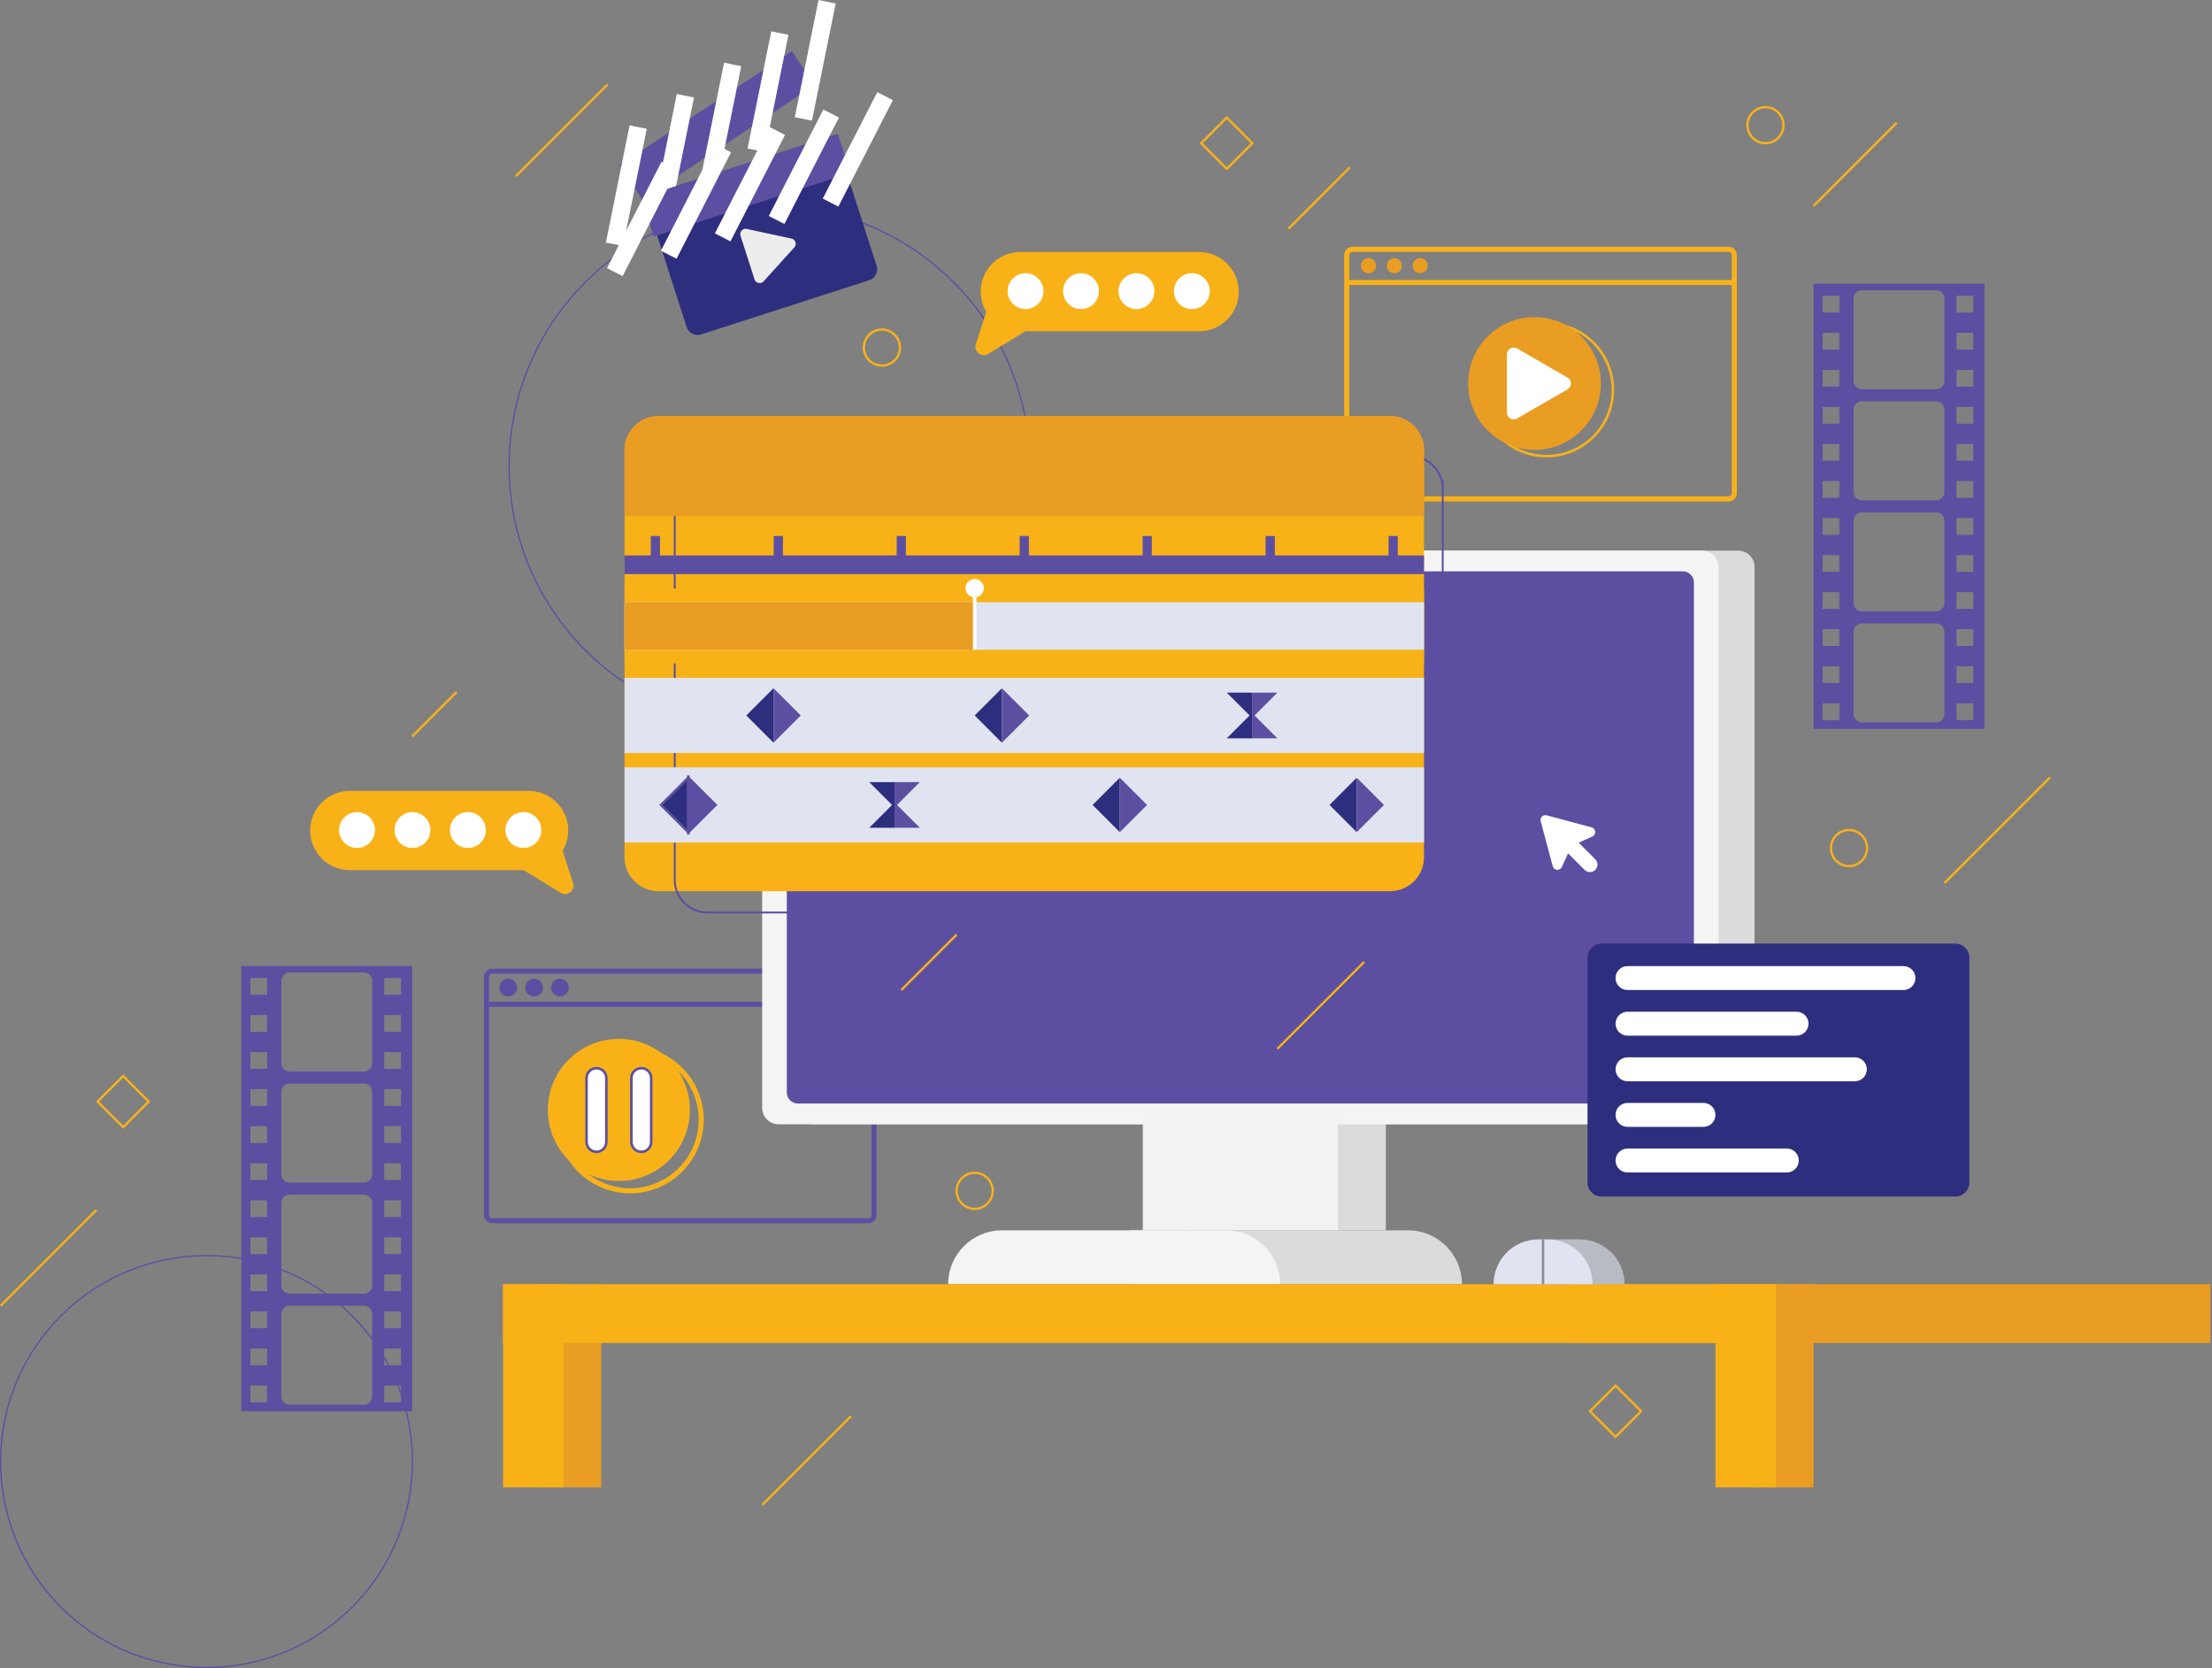 <svg width="870" height="656" viewBox="0 0 870 656" fill="none" xmlns="http://www.w3.org/2000/svg">
<rect x="0" y="0" width="870" height="656" fill="#808080" stroke="none"/>
<g clip-path="url(#clip0_6_1224)">
<path d="M138.497 632.052C170.126 600.423 170.126 549.141 138.496 517.512C106.867 485.882 55.586 485.882 23.956 517.512C-7.673 549.141 -7.673 600.423 23.956 632.052C55.586 663.682 106.867 663.682 138.497 632.052Z" stroke="#5C4FA1" stroke-width="0.5" stroke-miterlimit="10"/>
<path d="M302.624 285.72C359.168 285.72 405.006 239.882 405.006 183.338C405.006 126.794 359.168 80.956 302.624 80.956C246.08 80.956 200.242 126.794 200.242 183.338C200.242 239.882 246.08 285.72 302.624 285.72Z" stroke="#5C4FA1" stroke-width="0.5" stroke-miterlimit="10"/>
<path d="M341.507 381.937H193.62C192.363 381.937 191.344 382.956 191.344 384.213V477.808C191.344 479.065 192.363 480.084 193.62 480.084H341.507C342.764 480.084 343.783 479.065 343.783 477.808V384.213C343.783 382.956 342.764 381.937 341.507 381.937Z" stroke="#5C4FA1" stroke-width="2" stroke-linecap="round" stroke-linejoin="round"/>
<path d="M191.344 394.989H343.79" stroke="#5C4FA1" stroke-width="2" stroke-linecap="round" stroke-linejoin="round"/>
<path d="M202.893 388.374C202.893 390.024 201.56 391.357 199.91 391.357C198.26 391.357 196.927 390.017 196.927 388.374C196.927 386.732 198.26 385.391 199.91 385.391C201.56 385.391 202.893 386.732 202.893 388.374Z" fill="#5C4FA1" stroke="#5C4FA1" stroke-miterlimit="10"/>
<path d="M210.06 391.357C211.708 391.357 213.043 390.022 213.043 388.374C213.043 386.727 211.708 385.391 210.06 385.391C208.413 385.391 207.077 386.727 207.077 388.374C207.077 390.022 208.413 391.357 210.06 391.357Z" fill="#5C4FA1" stroke="#5C4FA1" stroke-miterlimit="10"/>
<path d="M220.21 391.357C221.857 391.357 223.193 390.022 223.193 388.374C223.193 386.727 221.857 385.391 220.21 385.391C218.562 385.391 217.227 386.727 217.227 388.374C217.227 390.022 218.562 391.357 220.21 391.357Z" fill="#5C4FA1" stroke="#5C4FA1" stroke-miterlimit="10"/>
<path d="M679.847 98.044H531.96C530.703 98.044 529.684 99.063 529.684 100.32V193.915C529.684 195.172 530.703 196.191 531.96 196.191H679.847C681.104 196.191 682.123 195.172 682.123 193.915V100.32C682.123 99.063 681.104 98.044 679.847 98.044Z" stroke="#F7B21A" stroke-width="2" stroke-miterlimit="10"/>
<path d="M529.684 111.103H682.123" stroke="#F7B21A" stroke-width="2" stroke-miterlimit="10"/>
<path d="M538.243 107.472C539.89 107.472 541.226 106.136 541.226 104.489C541.226 102.841 539.89 101.506 538.243 101.506C536.595 101.506 535.26 102.841 535.26 104.489C535.26 106.136 536.595 107.472 538.243 107.472Z" fill="#E99D23"/>
<path d="M548.392 107.472C550.04 107.472 551.376 106.136 551.376 104.489C551.376 102.841 550.04 101.506 548.392 101.506C546.745 101.506 545.409 102.841 545.409 104.489C545.409 106.136 546.745 107.472 548.392 107.472Z" fill="#E99D23"/>
<path d="M561.533 104.489C561.533 106.139 560.2 107.472 558.55 107.472C556.9 107.472 555.567 106.131 555.567 104.489C555.567 102.846 556.9 101.506 558.55 101.506C560.2 101.506 561.533 102.846 561.533 104.489Z" fill="#E99D23"/>
<path d="M311.457 20.041L243.708 64.986L252.621 78.421L320.371 33.477L311.457 20.041Z" fill="#5C4FA1"/>
<path d="M254.388 50.661L247.63 49.294L238.303 95.389L245.06 96.756L254.388 50.661Z" fill="white"/>
<path d="M272.954 38.34L266.197 36.973L256.869 83.068L263.627 84.435L272.954 38.34Z" fill="white"/>
<path d="M291.536 26.021L284.779 24.653L275.451 70.749L282.208 72.116L291.536 26.021Z" fill="white"/>
<path d="M310.103 13.693L303.345 12.325L294.018 58.42L300.775 59.788L310.103 13.693Z" fill="white"/>
<path d="M328.684 1.373L321.927 0.006L312.599 46.101L319.356 47.468L328.684 1.373Z" fill="white"/>
<path d="M253.491 77.219L328.213 53.127L344.781 104.512C345.547 106.889 344.24 109.438 341.864 110.205L275.757 131.518C273.381 132.284 270.831 130.978 270.065 128.602L253.498 77.216L253.491 77.219Z" fill="#2E2E7F"/>
<path d="M329.552 52.698L252.172 77.646L257.12 92.991L334.499 68.043L329.552 52.698Z" fill="#5C4FA1"/>
<path d="M266.325 66.743L260.19 63.599L238.744 105.454L244.879 108.598L266.325 66.743Z" fill="white"/>
<path d="M287.536 59.897L281.401 56.753L259.955 98.608L266.091 101.752L287.536 59.897Z" fill="white"/>
<path d="M308.752 53.065L302.616 49.921L281.17 91.776L287.306 94.92L308.752 53.065Z" fill="white"/>
<path d="M329.963 46.226L323.827 43.082L302.381 84.937L308.517 88.081L329.963 46.226Z" fill="white"/>
<path d="M351.178 39.386L345.042 36.242L323.597 78.097L329.732 81.241L351.178 39.386Z" fill="white"/>
<path d="M311.293 93.823C312.877 94.162 313.495 96.092 312.413 97.293L306.373 103.966L300.333 110.639C299.25 111.84 297.269 111.412 296.776 109.873L294.013 101.307L291.251 92.74C290.758 91.201 292.113 89.698 293.697 90.037L302.499 91.93L311.301 93.823H311.293Z" fill="#EDEDED"/>
<path d="M94.928 554.999H162.125V379.904H94.928V554.999ZM98.471 391.225V384.633H105.063V391.225H98.471ZM98.471 405.794V399.202H105.063V405.794H98.471ZM98.471 420.363V413.771H105.063V420.363H98.471ZM98.471 434.932V428.34H105.063V434.932H98.471ZM98.471 449.502V442.909H105.063V449.502H98.471ZM98.471 464.071V457.479H105.063V464.071H98.471ZM98.471 478.64V472.048H105.063V478.64H98.471ZM98.471 493.209V486.617H105.063V493.209H98.471ZM98.471 507.778V501.186H105.063V507.778H98.471ZM98.471 522.348V515.755H105.063V522.348H98.471ZM98.471 536.917V530.325H105.063V536.917H98.471ZM98.471 551.486V544.894H105.063V551.486H98.471ZM157.727 544.894V551.486H151.135V544.894H157.727ZM157.727 530.325V536.917H151.135V530.325H157.727ZM157.727 515.755V522.348H151.135V515.755H157.727ZM143.158 513.501C144.941 513.501 146.384 514.945 146.384 516.728V549.195C146.384 550.978 144.941 552.421 143.158 552.421H113.887C112.105 552.421 110.661 550.978 110.661 549.195V516.728C110.661 514.945 112.105 513.501 113.887 513.501H143.158ZM157.727 501.186V507.778H151.135V501.186H157.727ZM157.727 486.617V493.209H151.135V486.617H157.727ZM157.727 472.048V478.64H151.135V472.048H157.727ZM143.158 469.823C144.941 469.823 146.384 471.267 146.384 473.05V505.517C146.384 507.3 144.941 508.743 143.158 508.743H113.887C112.105 508.743 110.661 507.3 110.661 505.517V473.05C110.661 471.267 112.105 469.823 113.887 469.823H143.158ZM157.727 457.479V464.071H151.135V457.479H157.727ZM157.727 442.909V449.502H151.135V442.909H157.727ZM157.727 428.34V434.932H151.135V428.34H157.727ZM143.158 426.145C144.941 426.145 146.384 427.589 146.384 429.371V461.839C146.384 463.622 144.941 465.065 143.158 465.065H113.887C112.105 465.065 110.661 463.622 110.661 461.839V429.371C110.661 427.589 112.105 426.145 113.887 426.145H143.158ZM157.727 413.771V420.363H151.135V413.771H157.727ZM157.727 399.202V405.794H151.135V399.202H157.727ZM157.727 384.633V391.225H151.135V384.633H157.727ZM143.158 382.46C144.941 382.46 146.384 383.903 146.384 385.686V418.154C146.384 419.936 144.941 421.38 143.158 421.38H113.887C112.105 421.38 110.661 419.936 110.661 418.154V385.686C110.661 383.903 112.105 382.46 113.887 382.46H143.158Z" fill="#5C4FA1"/>
<path d="M713.301 286.692H780.498V111.596H713.301V286.692ZM716.844 122.917V116.325H723.436V122.917H716.844ZM716.844 137.487V130.894H723.436V137.487H716.844ZM716.844 152.056V145.464H723.436V152.056H716.844ZM716.844 166.625V160.033H723.436V166.625H716.844ZM716.844 181.194V174.602H723.436V181.194H716.844ZM716.844 195.763V189.171H723.436V195.763H716.844ZM716.844 210.333V203.74H723.436V210.333H716.844ZM716.844 224.902V218.31H723.436V224.902H716.844ZM716.844 239.471V232.879H723.436V239.471H716.844ZM716.844 254.04V247.448H723.436V254.04H716.844ZM716.844 268.609V262.017H723.436V268.609H716.844ZM716.844 283.179V276.586H723.436V283.179H716.844ZM776.101 276.586V283.179H769.508V276.586H776.101ZM776.101 262.017V268.609H769.508V262.017H776.101ZM776.101 247.448V254.04H769.508V247.448H776.101ZM761.531 245.194C763.314 245.194 764.758 246.638 764.758 248.42V280.888C764.758 282.67 763.314 284.114 761.531 284.114H732.26C730.478 284.114 729.034 282.67 729.034 280.888V248.42C729.034 246.638 730.478 245.194 732.26 245.194H761.531ZM776.101 232.879V239.471H769.508V232.879H776.101ZM776.101 218.31V224.902H769.508V218.31H776.101ZM776.101 203.74V210.333H769.508V203.74H776.101ZM761.531 201.516C763.314 201.516 764.758 202.96 764.758 204.742V237.21C764.758 238.992 763.314 240.436 761.531 240.436H732.26C730.478 240.436 729.034 238.992 729.034 237.21V204.742C729.034 202.96 730.478 201.516 732.26 201.516H761.531ZM776.101 189.171V195.763H769.508V189.171H776.101ZM776.101 174.602V181.194H769.508V174.602H776.101ZM776.101 160.033V166.625H769.508V160.033H776.101ZM761.531 157.838C763.314 157.838 764.758 159.282 764.758 161.064V193.532C764.758 195.314 763.314 196.758 761.531 196.758H732.26C730.478 196.758 729.034 195.314 729.034 193.532V161.064C729.034 159.282 730.478 157.838 732.26 157.838H761.531ZM776.101 145.464V152.056H769.508V145.464H776.101ZM776.101 130.894V137.487H769.508V130.894H776.101ZM776.101 116.325V122.917H769.508V116.325H776.101ZM761.531 114.152C763.314 114.152 764.758 115.596 764.758 117.379V149.846C764.758 151.629 763.314 153.072 761.531 153.072H732.26C730.478 153.072 729.034 151.629 729.034 149.846V117.379C729.034 115.596 730.478 114.152 732.26 114.152H761.531Z" fill="#5C4FA1"/>
<path d="M545.078 439.374H468.35V483.862H545.078V439.374Z" fill="#DCDBDB"/>
<path d="M683.64 216.542H320.368C316.808 216.542 313.923 219.427 313.923 222.987V435.699C313.923 439.258 316.808 442.143 320.368 442.143H683.64C687.199 442.143 690.085 439.258 690.085 435.699V222.987C690.085 219.427 687.199 216.542 683.64 216.542Z" fill="#DCDBDB"/>
<path d="M669.483 216.542H306.211C302.651 216.542 299.766 219.427 299.766 222.987V435.699C299.766 439.258 302.651 442.143 306.211 442.143H669.483C673.043 442.143 675.928 439.258 675.928 435.699V222.987C675.928 219.427 673.043 216.542 669.483 216.542Z" fill="#F4F4F5"/>
<path d="M665.469 429.637V229.041C665.469 227.06 663.863 225.454 661.882 225.454L313.805 225.454C311.824 225.454 310.218 227.06 310.218 229.041V429.637C310.218 431.618 311.824 433.224 313.805 433.224H661.882C663.863 433.224 665.469 431.618 665.469 429.637Z" fill="#5C4FA1"/>
<path d="M665.469 429.637V229.041C665.469 227.06 663.863 225.454 661.882 225.454L313.805 225.454C311.824 225.454 310.218 227.06 310.218 229.041V429.637C310.218 431.618 311.824 433.224 313.805 433.224H661.882C663.863 433.224 665.469 431.618 665.469 429.637Z" stroke="#5C4FA1" stroke-width="1.51" stroke-miterlimit="10"/>
<path d="M526.207 439.374H449.48V483.862H526.207V439.374Z" fill="#F2F2F3"/>
<path d="M574.99 505.046H444.405V483.862H553.806C565.503 483.862 574.99 493.349 574.99 505.046Z" fill="#DCDBDB"/>
<path d="M503.499 505.046H372.914C372.914 493.349 382.401 483.862 394.097 483.862H482.316C494.012 483.862 503.499 493.349 503.499 505.046Z" fill="#F4F4F5"/>
<path d="M546.728 163.635H258.975C251.604 163.635 245.629 169.61 245.629 176.981V337.132C245.629 344.503 251.604 350.478 258.975 350.478H546.728C554.099 350.478 560.074 344.503 560.074 337.132V176.981C560.074 169.61 554.099 163.635 546.728 163.635Z" fill="#F8B218"/>
<path d="M567.433 192.198V346.037C567.433 353.123 561.695 358.86 554.609 358.86H278.199C271.114 358.86 265.376 353.123 265.376 346.037V192.198C265.376 185.113 271.114 179.375 278.199 179.375H554.616C561.702 179.375 567.44 185.113 567.44 192.198C567.44 192.198 567.44 185.113 567.44 192.198H567.433Z" stroke="#5C4FA1" stroke-width="0.75" stroke-miterlimit="10"/>
<path d="M560.074 176.981V203.041H245.629V176.981C245.629 169.608 251.602 163.635 258.975 163.635H546.728C554.101 163.635 560.074 169.608 560.074 176.981Z" fill="#E99D23"/>
<path d="M560.074 301.792H245.629V331.328H560.074V301.792Z" fill="#E0E4F0"/>
<path d="M560.074 266.606H245.629V296.142H560.074V266.606Z" fill="#E0E4F0"/>
<path d="M560.074 231.42H245.629V260.957H560.074V231.42Z" fill="#F8B218"/>
<path d="M560.074 218.435H245.629V225.778H560.074V218.435Z" fill="#5C4FA1"/>
<path d="M259.579 210.789H255.948V221.506H259.579V210.789Z" fill="#5C4FA1"/>
<path d="M307.942 210.789H304.311V221.506H307.942V210.789Z" fill="#5C4FA1"/>
<path d="M356.304 210.789H352.673V221.506H356.304V210.789Z" fill="#5C4FA1"/>
<path d="M404.667 210.789H401.036V221.506H404.667V210.789Z" fill="#5C4FA1"/>
<path d="M453.03 210.789H449.399V221.506H453.03V210.789Z" fill="#5C4FA1"/>
<path d="M501.4 210.789H497.769V221.506H501.4V210.789Z" fill="#5C4FA1"/>
<path d="M549.763 210.789H546.131V221.506H549.763V210.789Z" fill="#5C4FA1"/>
<path d="M492.451 272.395H482.492L492.451 282.346V272.395Z" fill="#2E2E7F"/>
<path d="M502.402 272.395H492.451V282.346L502.402 272.395Z" fill="#5C4FA1"/>
<path d="M492.451 290.36H482.492L492.451 280.409V290.36Z" fill="#2E2E7F"/>
<path d="M502.402 290.36H492.451V280.409L502.402 290.36Z" fill="#5C4FA1"/>
<path d="M351.834 307.581H341.883L351.834 317.532V307.581Z" fill="#2E2E7F"/>
<path d="M361.792 307.581H351.834V317.532L361.792 307.581Z" fill="#5C4FA1"/>
<path d="M351.834 325.546H341.883L351.834 315.595V325.546Z" fill="#2E2E7F"/>
<path d="M361.792 325.546H351.834V315.595L361.792 325.546Z" fill="#5C4FA1"/>
<path d="M293.52 281.374L304.23 292.091V270.664L293.52 281.374Z" fill="#2E2E7F"/>
<path d="M304.23 270.664V292.091L314.947 281.374L304.23 270.664Z" fill="#5C4FA1"/>
<path d="M383.351 281.374L394.061 292.091V270.664L383.351 281.374Z" fill="#2E2E7F"/>
<path d="M394.061 270.664V292.091L404.778 281.374L394.061 270.664Z" fill="#5C4FA1"/>
<path d="M260.021 316.56L270.731 327.277V305.85L260.021 316.56Z" fill="#2E2E7F" stroke="#5C4FA1" stroke-miterlimit="10"/>
<path d="M270.731 305.85V327.277L281.448 316.56L270.731 305.85Z" fill="#5C4FA1" stroke="#5C4FA1" stroke-miterlimit="10"/>
<path d="M429.718 316.56L440.427 327.277V305.85L429.718 316.56Z" fill="#2E2E7F"/>
<path d="M440.427 305.85V327.277L451.137 316.56L440.427 305.85Z" fill="#5C4FA1"/>
<path d="M522.907 316.56L533.617 327.277V305.85L522.907 316.56Z" fill="#2E2E7F"/>
<path d="M533.617 305.85V327.277L544.327 316.56L533.617 305.85Z" fill="#5C4FA1"/>
<path d="M560.074 236.849H245.629V255.528H560.074V236.849Z" fill="#E0E4F0"/>
<path d="M383.351 236.849H245.629V255.528H383.351V236.849Z" fill="#E99D23"/>
<path d="M386.945 231.31C386.945 229.321 385.332 227.716 383.351 227.716C381.37 227.716 379.757 229.329 379.757 231.31C379.757 233.056 381.009 234.514 382.659 234.838V255.528H384.043V234.838C385.701 234.514 386.945 233.063 386.945 231.31Z" fill="white"/>
<path d="M616.765 177.947C630.395 173.249 637.635 158.391 632.937 144.762C628.238 131.132 613.381 123.892 599.751 128.59C586.121 133.288 578.881 148.146 583.58 161.776C588.278 175.405 603.136 182.646 616.765 177.947Z" stroke="#F7B21A" stroke-miterlimit="10"/>
<path d="M603.546 176.915C617.963 176.915 629.65 165.228 629.65 150.811C629.65 136.394 617.963 124.707 603.546 124.707C589.129 124.707 577.442 136.394 577.442 150.811C577.442 165.228 589.129 176.915 603.546 176.915Z" fill="#E99D23"/>
<path d="M616.517 148.491C618.3 149.522 618.3 152.093 616.517 153.124L606.603 158.847L596.689 164.57C594.906 165.601 592.675 164.312 592.675 162.257V139.365C592.675 137.31 594.906 136.021 596.689 137.052L606.603 142.775L616.517 148.498V148.491Z" fill="white"/>
<path d="M275.046 446.741C278.567 431.718 269.243 416.686 254.22 413.165C239.198 409.644 224.165 418.968 220.645 433.991C217.124 449.014 226.448 464.046 241.471 467.567C256.493 471.087 271.525 461.763 275.046 446.741Z" stroke="#F7B21A" stroke-width="2" stroke-miterlimit="10"/>
<path d="M270.581 442.964C274.149 427.952 264.872 412.891 249.861 409.323C234.849 405.755 219.788 415.031 216.22 430.043C212.652 445.054 221.929 460.116 236.94 463.684C251.951 467.252 267.013 457.975 270.581 442.964Z" fill="#F8B218"/>
<path d="M234.588 420.083C236.731 420.083 238.477 421.822 238.477 423.972V449.097C238.477 451.24 236.738 452.986 234.588 452.986C232.444 452.986 230.699 451.247 230.699 449.097V423.972C230.699 421.829 232.437 420.083 234.588 420.083Z" fill="white" stroke="#5C4FA1" stroke-miterlimit="10"/>
<path d="M252.228 420.083C254.372 420.083 256.117 421.822 256.117 423.972V449.097C256.117 451.24 254.379 452.986 252.228 452.986C250.085 452.986 248.339 451.247 248.339 449.097V423.972C248.339 421.829 250.078 420.083 252.228 420.083Z" fill="white" stroke="#5C4FA1" stroke-miterlimit="10"/>
<path d="M236.466 505.046H212.609V584.933H236.466V505.046Z" fill="#E99D23"/>
<path d="M869.357 505.046H617.821V528.167H869.357V505.046Z" fill="#E99D23"/>
<path d="M699.476 505.046H197.87V528.167H699.476V505.046Z" fill="#F8B218"/>
<path d="M221.727 505.046H197.87V584.933H221.727V505.046Z" fill="#F8B218"/>
<path d="M713.301 505.046H689.444V584.933H713.301V505.046Z" fill="#E99D23"/>
<path d="M698.563 505.046H674.705V584.933H698.563V505.046Z" fill="#F8B218"/>
<path d="M621.319 487.42H610.087C600.35 487.42 595.267 495.308 595.267 505.046H638.945C638.945 495.308 631.057 487.42 621.319 487.42Z" fill="#B7BBC4"/>
<path d="M608.739 487.42H605.064C595.326 487.42 587.438 495.308 587.438 505.046H626.365C626.365 495.308 618.476 487.42 608.739 487.42Z" fill="#E0E4F0"/>
<path d="M607.376 487.42H606.419V505.046H607.376V487.42Z" fill="#8A8D94"/>
<path d="M769.074 371.095H629.878C626.844 371.095 624.384 373.555 624.384 376.589V465.073C624.384 468.107 626.844 470.567 629.878 470.567H769.074C772.108 470.567 774.568 468.107 774.568 465.073V376.589C774.568 373.555 772.108 371.095 769.074 371.095Z" fill="#2E2E7F"/>
<path d="M748.649 389.354H640.117C637.516 389.354 635.41 387.247 635.41 384.647C635.41 382.047 637.516 379.941 640.117 379.941H748.649C751.249 379.941 753.356 382.047 753.356 384.647C753.356 387.247 751.249 389.354 748.649 389.354Z" fill="white"/>
<path d="M706.599 407.297H640.117C637.516 407.297 635.41 405.19 635.41 402.59C635.41 399.99 637.516 397.883 640.117 397.883H706.599C709.199 397.883 711.305 399.99 711.305 402.59C711.305 405.19 709.199 407.297 706.599 407.297Z" fill="white"/>
<path d="M729.535 425.232H640.117C637.516 425.232 635.41 423.125 635.41 420.525C635.41 417.925 637.516 415.819 640.117 415.819H729.535C732.135 415.819 734.242 417.925 734.242 420.525C734.242 423.125 732.135 425.232 729.535 425.232Z" fill="white"/>
<path d="M669.999 443.167H640.117C637.516 443.167 635.41 441.061 635.41 438.461C635.41 435.861 637.516 433.754 640.117 433.754H669.999C672.599 433.754 674.705 435.861 674.705 438.461C674.705 441.061 672.599 443.167 669.999 443.167Z" fill="white"/>
<path d="M702.776 461.103H640.117C637.516 461.103 635.41 458.996 635.41 456.396C635.41 453.796 637.516 451.689 640.117 451.689H702.776C705.376 451.689 707.482 453.796 707.482 456.396C707.482 458.996 705.376 461.103 702.776 461.103Z" fill="white"/>
<path d="M610.706 340.66L608.599 332.801L605.97 322.982C605.587 321.561 606.89 320.257 608.312 320.64L618.13 323.27L625.989 325.376C627.728 325.84 627.919 328.227 626.284 328.971L620.914 331.409L627.433 337.927C628.589 339.084 628.589 340.955 627.433 342.111C626.277 343.267 624.406 343.267 623.249 342.111L616.731 335.592L614.293 340.962C613.549 342.597 611.162 342.398 610.698 340.667L610.706 340.66Z" fill="white"/>
<path d="M471.621 99.119H401.286C392.683 99.119 385.708 106.094 385.708 114.697C385.708 117.614 386.526 120.332 387.918 122.66L383.815 135.373C382.88 138.275 386.054 140.779 388.654 139.188L403.268 130.276H471.621C480.224 130.276 487.199 123.3 487.199 114.697C487.199 106.094 480.224 99.119 471.621 99.119Z" fill="#F8B218"/>
<path d="M403.356 121.547C407.249 121.547 410.405 118.392 410.405 114.499C410.405 110.606 407.249 107.45 403.356 107.45C399.463 107.45 396.307 110.606 396.307 114.499C396.307 118.392 399.463 121.547 403.356 121.547Z" fill="white"/>
<path d="M425.166 121.547C429.059 121.547 432.215 118.392 432.215 114.499C432.215 110.606 429.059 107.45 425.166 107.45C421.273 107.45 418.117 110.606 418.117 114.499C418.117 118.392 421.273 121.547 425.166 121.547Z" fill="white"/>
<path d="M454.024 114.499C454.024 118.388 450.872 121.547 446.975 121.547C443.079 121.547 439.926 118.395 439.926 114.499C439.926 110.602 443.079 107.45 446.975 107.45C450.872 107.45 454.024 110.602 454.024 114.499Z" fill="white"/>
<path d="M468.785 121.547C472.678 121.547 475.834 118.392 475.834 114.499C475.834 110.606 472.678 107.45 468.785 107.45C464.892 107.45 461.736 110.606 461.736 114.499C461.736 118.392 464.892 121.547 468.785 121.547Z" fill="white"/>
<path d="M137.582 311.05H207.917C216.52 311.05 223.495 318.025 223.495 326.628C223.495 329.545 222.677 332.263 221.285 334.591L225.388 347.304C226.323 350.206 223.149 352.71 220.549 351.119L205.935 342.207H137.582C128.979 342.207 122.004 335.231 122.004 326.628C122.004 318.025 128.979 311.05 137.582 311.05Z" fill="#F8B218"/>
<path d="M198.798 326.43C198.798 330.319 201.951 333.478 205.847 333.478C209.743 333.478 212.896 330.326 212.896 326.43C212.896 322.533 209.743 319.381 205.847 319.381C201.951 319.381 198.798 322.533 198.798 326.43Z" fill="white"/>
<path d="M176.988 326.43C176.988 330.319 180.141 333.478 184.037 333.478C187.934 333.478 191.086 330.326 191.086 326.43C191.086 322.533 187.934 319.381 184.037 319.381C180.141 319.381 176.988 322.533 176.988 326.43Z" fill="white"/>
<path d="M155.179 326.43C155.179 330.319 158.331 333.478 162.228 333.478C166.124 333.478 169.277 330.326 169.277 326.43C169.277 322.533 166.124 319.381 162.228 319.381C158.331 319.381 155.179 322.533 155.179 326.43Z" fill="white"/>
<path d="M133.369 326.43C133.369 330.319 136.522 333.478 140.418 333.478C144.315 333.478 147.467 330.326 147.467 326.43C147.467 322.533 144.315 319.381 140.418 319.381C136.522 319.381 133.369 322.533 133.369 326.43Z" fill="white"/>
<path d="M734.315 333.523C734.315 337.441 731.141 340.616 727.222 340.616C723.304 340.616 720.129 337.441 720.129 333.523C720.129 329.604 723.304 326.43 727.222 326.43C731.141 326.43 734.315 329.604 734.315 333.523Z" stroke="#F7B21A" stroke-width="0.9" stroke-miterlimit="10"/>
<path d="M353.955 136.684C353.955 140.602 350.78 143.777 346.862 143.777C342.943 143.777 339.769 140.602 339.769 136.684C339.769 132.765 342.943 129.591 346.862 129.591C350.78 129.591 353.955 132.765 353.955 136.684Z" stroke="#F7B21A" stroke-width="0.9" stroke-miterlimit="10"/>
<path d="M383.351 475.421C387.268 475.421 390.444 472.246 390.444 468.328C390.444 464.411 387.268 461.235 383.351 461.235C379.434 461.235 376.258 464.411 376.258 468.328C376.258 472.246 379.434 475.421 383.351 475.421Z" stroke="#F7B21A" stroke-width="0.9" stroke-miterlimit="10"/>
<path d="M701.472 49.224C701.472 53.143 698.298 56.318 694.379 56.318C690.461 56.318 687.286 53.143 687.286 49.224C687.286 45.306 690.461 42.131 694.379 42.131C698.298 42.131 701.472 45.306 701.472 49.224Z" stroke="#F7B21A" stroke-width="0.9" stroke-miterlimit="10"/>
<path d="M492.549 56.319L482.492 46.262L472.434 56.319L482.492 66.377L492.549 56.319Z" stroke="#F7B21A" stroke-width="0.9" stroke-miterlimit="10"/>
<path d="M58.494 433.228L48.437 423.17L38.379 433.228L48.437 443.285L58.494 433.228Z" stroke="#F7B21A" stroke-width="0.9" stroke-miterlimit="10"/>
<path d="M645.463 555.001L635.406 544.944L625.349 555.001L635.406 565.058L645.463 555.001Z" stroke="#F7B21A" stroke-width="0.9" stroke-miterlimit="10"/>
<path d="M202.893 69.288L238.948 33.226" stroke="#F7B21A" stroke-width="0.9" stroke-miterlimit="10"/>
<path d="M713.301 80.956L745.968 48.289" stroke="#F7B21A" stroke-width="0.9" stroke-miterlimit="10"/>
<path d="M162.117 289.616L179.581 272.152" stroke="#F7B21A" stroke-width="0.9" stroke-miterlimit="10"/>
<path d="M299.825 591.805L334.679 556.959" stroke="#F7B21A" stroke-width="0.9" stroke-miterlimit="10"/>
<path d="M764.758 347.274L806.27 305.762" stroke="#F7B21A" stroke-width="0.9" stroke-miterlimit="10"/>
<path d="M502.402 412.453L536.526 378.328" stroke="#F7B21A" stroke-width="0.9" stroke-miterlimit="10"/>
<path d="M506.718 89.993L530.884 65.826" stroke="#F7B21A" stroke-width="0.9" stroke-miterlimit="10"/>
<path d="M0.236 513.516L37.933 475.819" stroke="#F7B21A" stroke-width="0.9" stroke-miterlimit="10"/>
<path d="M354.493 389.354L376.251 367.596" stroke="#F7B21A" stroke-width="0.9" stroke-miterlimit="10"/>
</g>
<defs>
<clipPath id="clip0_6_1224">
<rect width="869.357" height="655.96" fill="white"/>
</clipPath>
</defs>
</svg>
